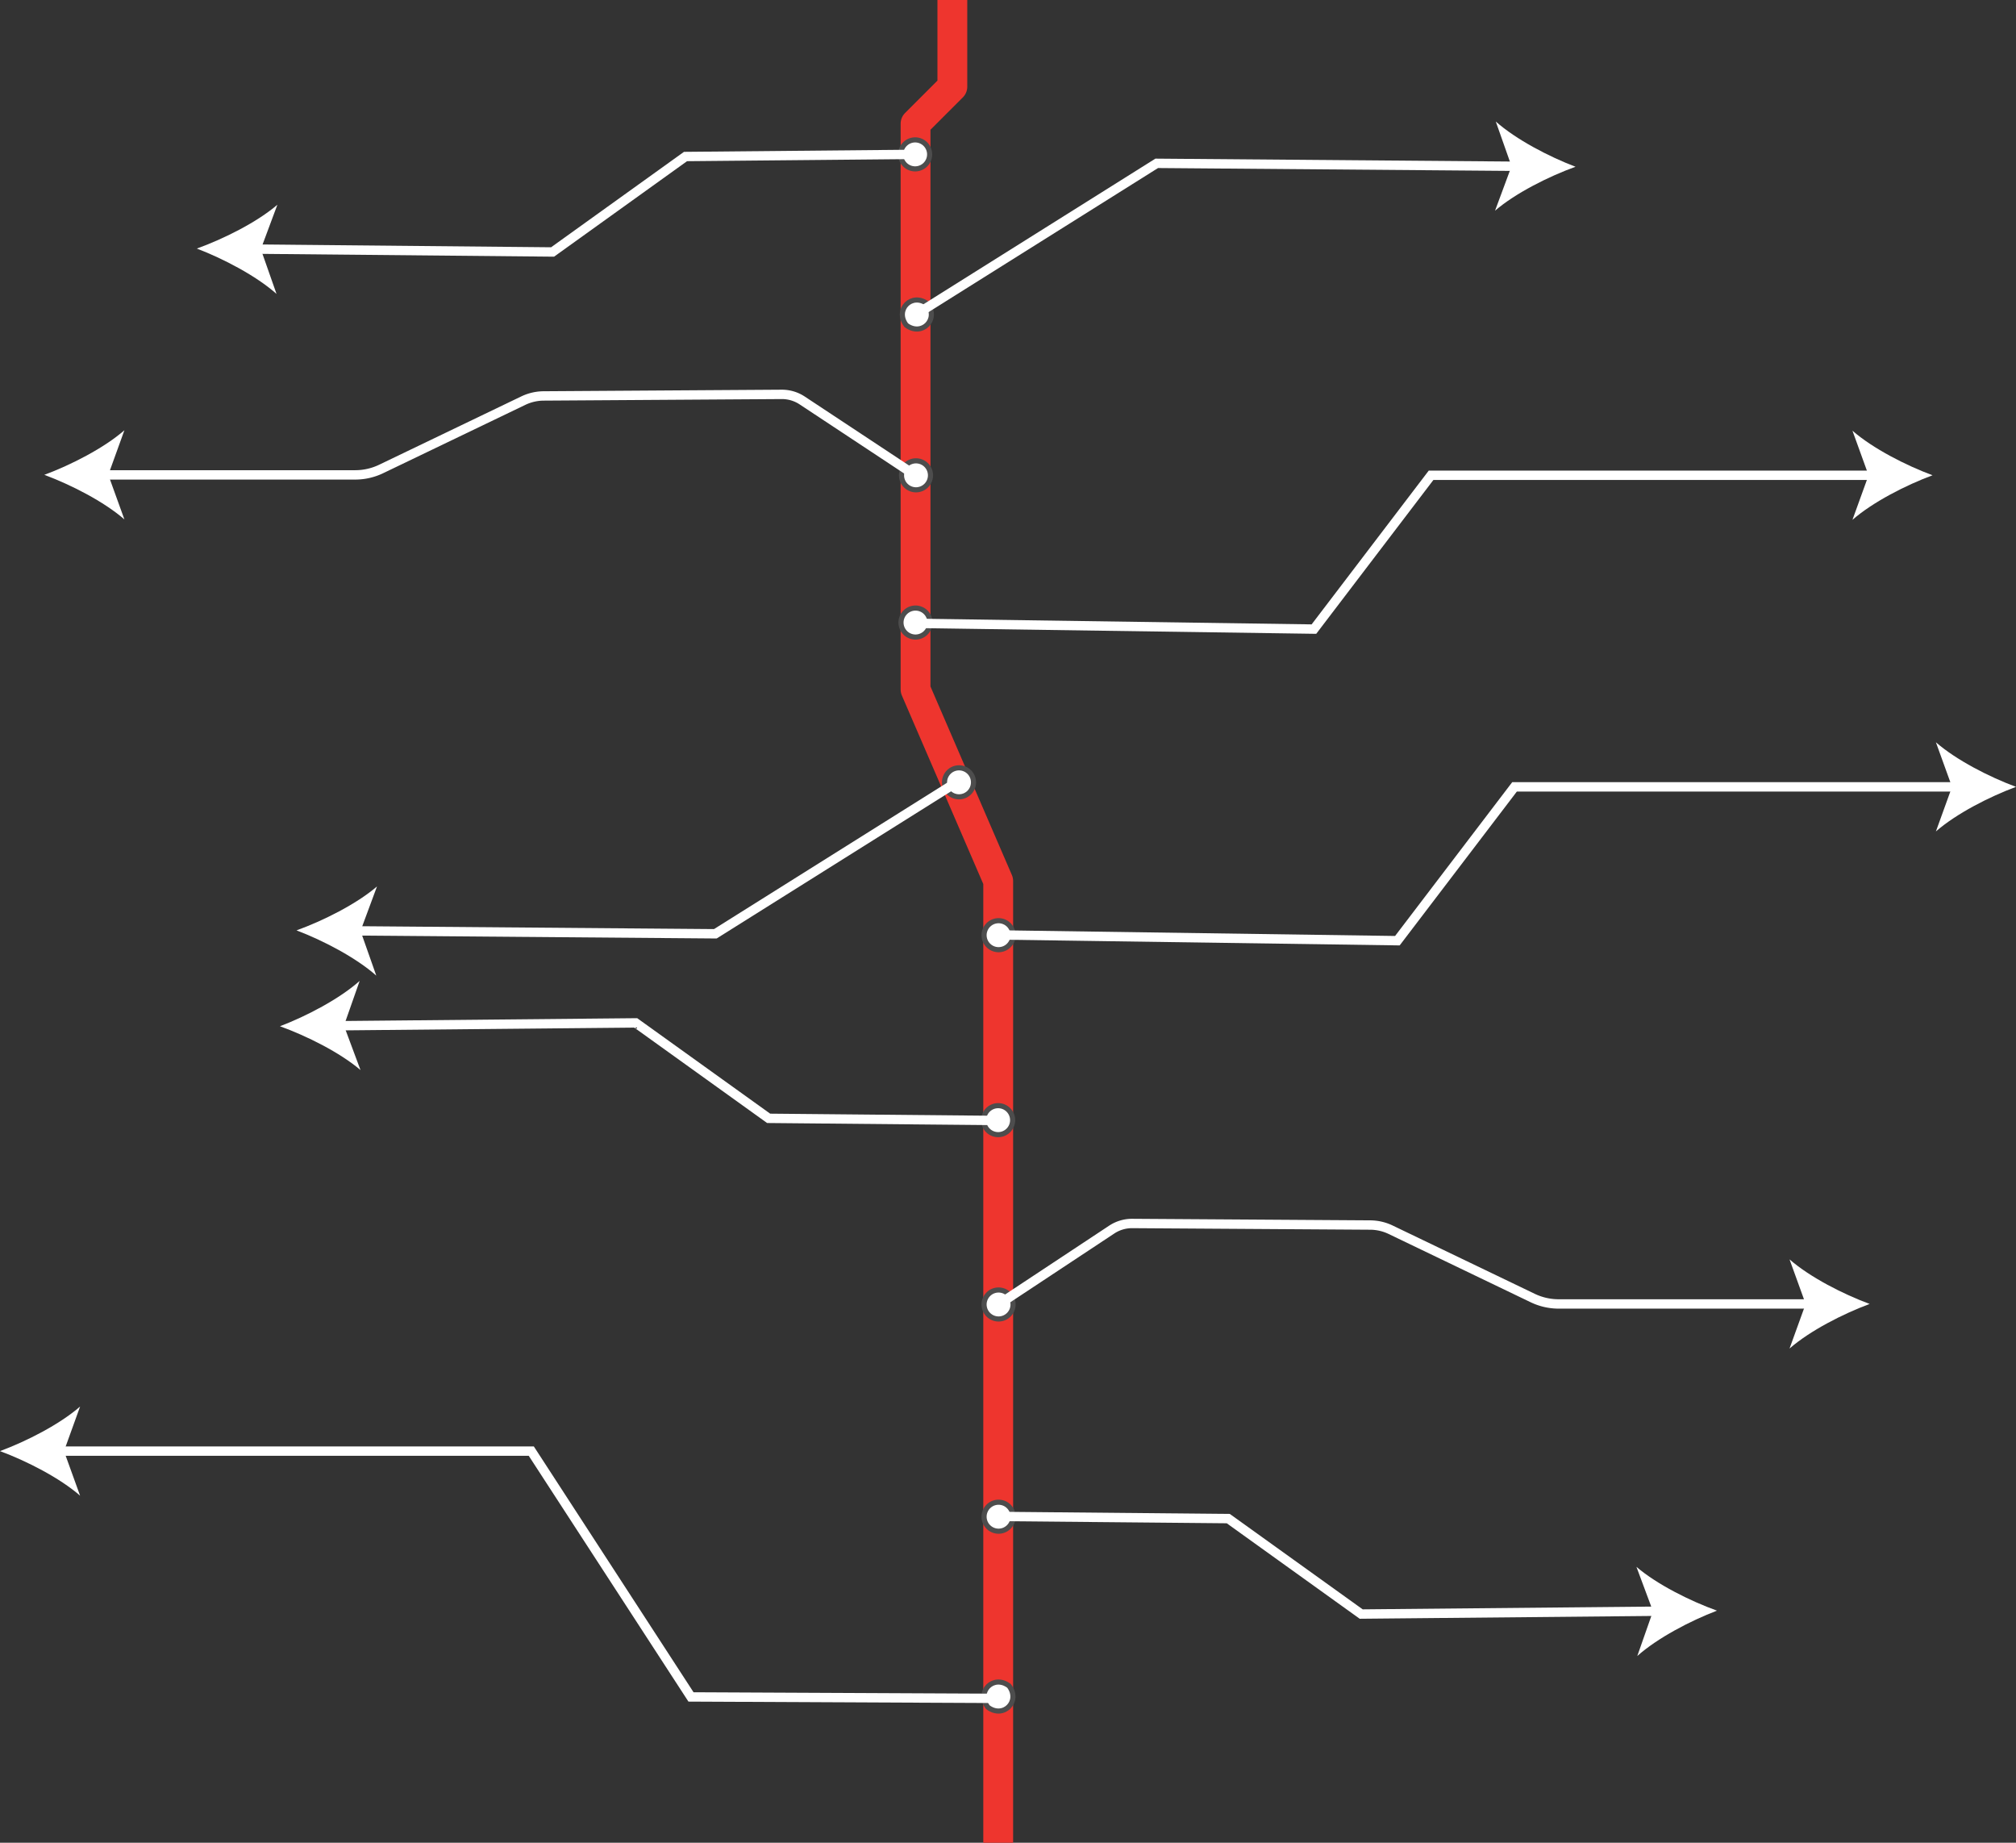 <svg id="Layer_1" data-name="Layer 1" xmlns="http://www.w3.org/2000/svg" viewBox="0 0 2365.94 2162.15">
  <rect x="0" y="0" width="2365.94" height="2162.15" fill="#333333" stroke="none"/>
  <path id="RedLine" d="M1790.66-.15V101.68l-43.19,43.19,0,4.13,0,659.92,97,224.58V2162" transform="translate(-673 0.15)" style="fill: none;stroke: #ee352e;stroke-linejoin: round;stroke-width: 35px"/>
  <g id="_1" data-name="1">
    <path id="circle11956" d="M1764,181a17,17,0,1,1-17-17A17,17,0,0,1,1764,181Z" transform="translate(-673 0.15)" style="fill: #fff;stroke: #4d4d4d;stroke-width: 6px"/>
    <g>
      <polyline points="1074.98 181.12 804.5 183.65 648.5 295.65 297.38 292.28" style="fill: none;stroke: #fff;stroke-width: 11px"/>
      <path d="M904,291.5c31.35-11.29,70.29-30.7,94.52-51.41L979.1,292.22l18.42,52.48C973.69,323.53,935.13,303.38,904,291.5Z" transform="translate(-673 0.15)" style="fill: #fff"/>
    </g>
  </g>
  <g id="_2" data-name="2">
    <path id="circle11956-2" data-name="circle11956" d="M1761.47,356.41c13.87,18.22-6.72,38.81-24.94,24.94C1722.66,363.13,1743.25,342.53,1761.47,356.41Z" transform="translate(-673 0.15)" style="fill: #fff;stroke: #4d4d4d;stroke-width: 6px"/>
    <g>
      <polyline points="1074.32 369.4 1357.5 191.65 1782.62 195.11" style="fill: none;stroke: #fff;stroke-width: 11px"/>
      <path d="M2522,195.5c-31.33,11.34-70.25,30.8-94.44,51.55l19.34-52.16-18.49-52.46C2452.26,163.57,2490.86,183.67,2522,195.5Z" transform="translate(-673 0.15)" style="fill: #fff"/>
    </g>
  </g>
  <g id="_3" data-name="3">
    <path id="circle11956-3" data-name="circle11956" d="M1765,557.57a17,17,0,1,1-17-17A17,17,0,0,1,1765,557.57Z" transform="translate(-673 0.15)" style="fill: #fff;stroke: #4d4d4d;stroke-width: 6px"/>
    <g>
      <path d="M1747,557.37,1614.5,469.78a43.24,43.24,0,0,0-24.19-7.19l-279.21,1.83a56,56,0,0,0-24,5.54l-166.67,80.1a70.4,70.4,0,0,1-30.52,7H791.39" transform="translate(-673 0.15)" style="fill: none;stroke: #fff;stroke-width: 11px"/>
      <path d="M725,557c31.24-11.6,70-31.37,94-52.32L800.1,557,819,609.32C795,588.37,756.24,568.6,725,557Z" transform="translate(-673 0.15)" style="fill: #fff"/>
    </g>
  </g>
  <g id="_5" data-name="5">
    <path id="circle11956-4" data-name="circle11956" d="M1815.48,917.79a17,17,0,1,1-17-17A17,17,0,0,1,1815.48,917.79Z" transform="translate(-673 0.15)" style="fill: #fff;stroke: #4d4d4d;stroke-width: 6px"/>
    <g>
      <polyline points="1122.68 917.89 839.5 1095.65 414.38 1092.19" style="fill: none;stroke: #fff;stroke-width: 11px"/>
      <path d="M1021,1091.5c31.33-11.34,70.25-30.8,94.44-51.55l-19.34,52.16,18.49,52.46C1090.74,1123.43,1052.14,1103.33,1021,1091.5Z" transform="translate(-673 0.15)" style="fill: #fff"/>
    </g>
  </g>
  <g id="_4" data-name="4">
    <path id="circle11956-5" data-name="circle11956" d="M1764.4,730.32a17,17,0,1,1-17-17A17,17,0,0,1,1764.4,730.32Z" transform="translate(-673 0.15)" style="fill: #fff;stroke: #4d4d4d;stroke-width: 6px"/>
    <g>
      <polyline points="1074.32 731.4 1542 738.15 1679.5 557.65 2201.61 557.65" style="fill: none;stroke: #fff;stroke-width: 11px"/>
      <path d="M2941,557.5c-31.24,11.59-70,31.37-94,52.31l18.92-52.31L2847,505.2C2871,526.14,2909.76,545.92,2941,557.5Z" transform="translate(-673 0.15)" style="fill: #fff"/>
    </g>
  </g>
  <g id="_6" data-name="6">
    <path id="circle11956-6" data-name="circle11956" d="M1861.9,1097.15a17,17,0,1,1-17-17A17,17,0,0,1,1861.9,1097.15Z" transform="translate(-673 0.15)" style="fill: #fff;stroke: #4d4d4d;stroke-width: 6px"/>
    <g>
      <polyline points="1172.27 1097 1639.94 1103.75 1777.44 923.25 2299.56 923.25" style="fill: none;stroke: #fff;stroke-width: 11px"/>
      <path d="M3038.94,923.1c-31.23,11.59-70,31.37-94,52.32l18.92-52.32-18.92-52.3C2969,891.75,3007.71,911.52,3038.94,923.1Z" transform="translate(-673 0.15)" style="fill: #fff"/>
    </g>
  </g>
  <g id="_7" data-name="7">
    <path id="circle11956-7" data-name="circle11956" d="M1861.4,1314.18a17,17,0,1,1-17-17A17,17,0,0,1,1861.4,1314.18Z" transform="translate(-673 0.15)" style="fill: #fff;stroke: #4d4d4d;stroke-width: 6px"/>
    <g>
      <polyline points="1172.54 1314.72 902.06 1312.19 746.06 1200.19 394.94 1203.56" style="fill: none;stroke: #fff;stroke-width: 11px"/>
      <path d="M1001.56,1204c31.13-11.89,69.69-32,93.52-53.21l-18.43,52.49,19.43,52.12C1071.85,1234.73,1032.91,1215.32,1001.56,1204Z" transform="translate(-673 0.15)" style="fill: #fff"/>
    </g>
  </g>
  <g id="_8" data-name="8">
    <path id="circle11956-8" data-name="circle11956" d="M1861.9,1530.46a17,17,0,1,1-17-17A17,17,0,0,1,1861.9,1530.46Z" transform="translate(-673 0.15)" style="fill: #fff;stroke: #4d4d4d;stroke-width: 6px"/>
    <g>
      <path d="M1845.19,1530.19l132.48-87.6a43.31,43.31,0,0,1,24.19-7.18l279.21,1.83a56,56,0,0,1,24,5.54l166.67,80.1a70.46,70.46,0,0,0,30.53,6.95h298.56" transform="translate(-673 0.15)" style="fill: none;stroke: #fff;stroke-width: 11px"/>
      <path d="M2867.17,1529.83c-31.23,11.6-70,31.37-94,52.32l18.92-52.32-18.92-52.3C2797.18,1498.48,2835.94,1518.25,2867.17,1529.83Z" transform="translate(-673 0.15)" style="fill: #fff"/>
    </g>
  </g>
  <g id="_9" data-name="9">
    <path id="circle11956-9" data-name="circle11956" d="M1861.9,1779.46a17,17,0,1,1-17-17A17,17,0,0,1,1861.9,1779.46Z" transform="translate(-673 0.15)" style="fill: #fff;stroke: #4d4d4d;stroke-width: 6px"/>
    <g>
      <polyline points="1171 1779.31 1441.48 1781.84 1597.48 1893.84 1948.6 1890.48" style="fill: none;stroke: #fff;stroke-width: 11px"/>
      <path d="M2688,1889.69c-31.12,11.89-69.69,32-93.51,53.22l18.42-52.5-19.43-52.12C2617.69,1859,2656.64,1878.41,2688,1889.69Z" transform="translate(-673 0.15)" style="fill: #fff"/>
    </g>
  </g>
  <g id="_10" data-name="10">
    <path id="circle11956-10" data-name="circle11956" d="M1857.21,1978c13.87,18.21-6.72,38.81-24.94,24.93C1818.4,1984.73,1839,1964.13,1857.21,1978Z" transform="translate(-673 0.15)" style="fill: #fff;stroke: #4d4d4d;stroke-width: 6px"/>
    <g>
      <polyline points="1172.37 1992.77 810.93 1991.08 623.5 1702.65 66.39 1702.65" style="fill: none;stroke: #fff;stroke-width: 11px"/>
      <path d="M673,1702.5c31.24-11.59,70-31.37,94-52.31L748.1,1702.5,767,1754.8C743,1733.86,704.24,1714.08,673,1702.5Z" transform="translate(-673 0.15)" style="fill: #fff"/>
    </g>
  </g>
</svg>
